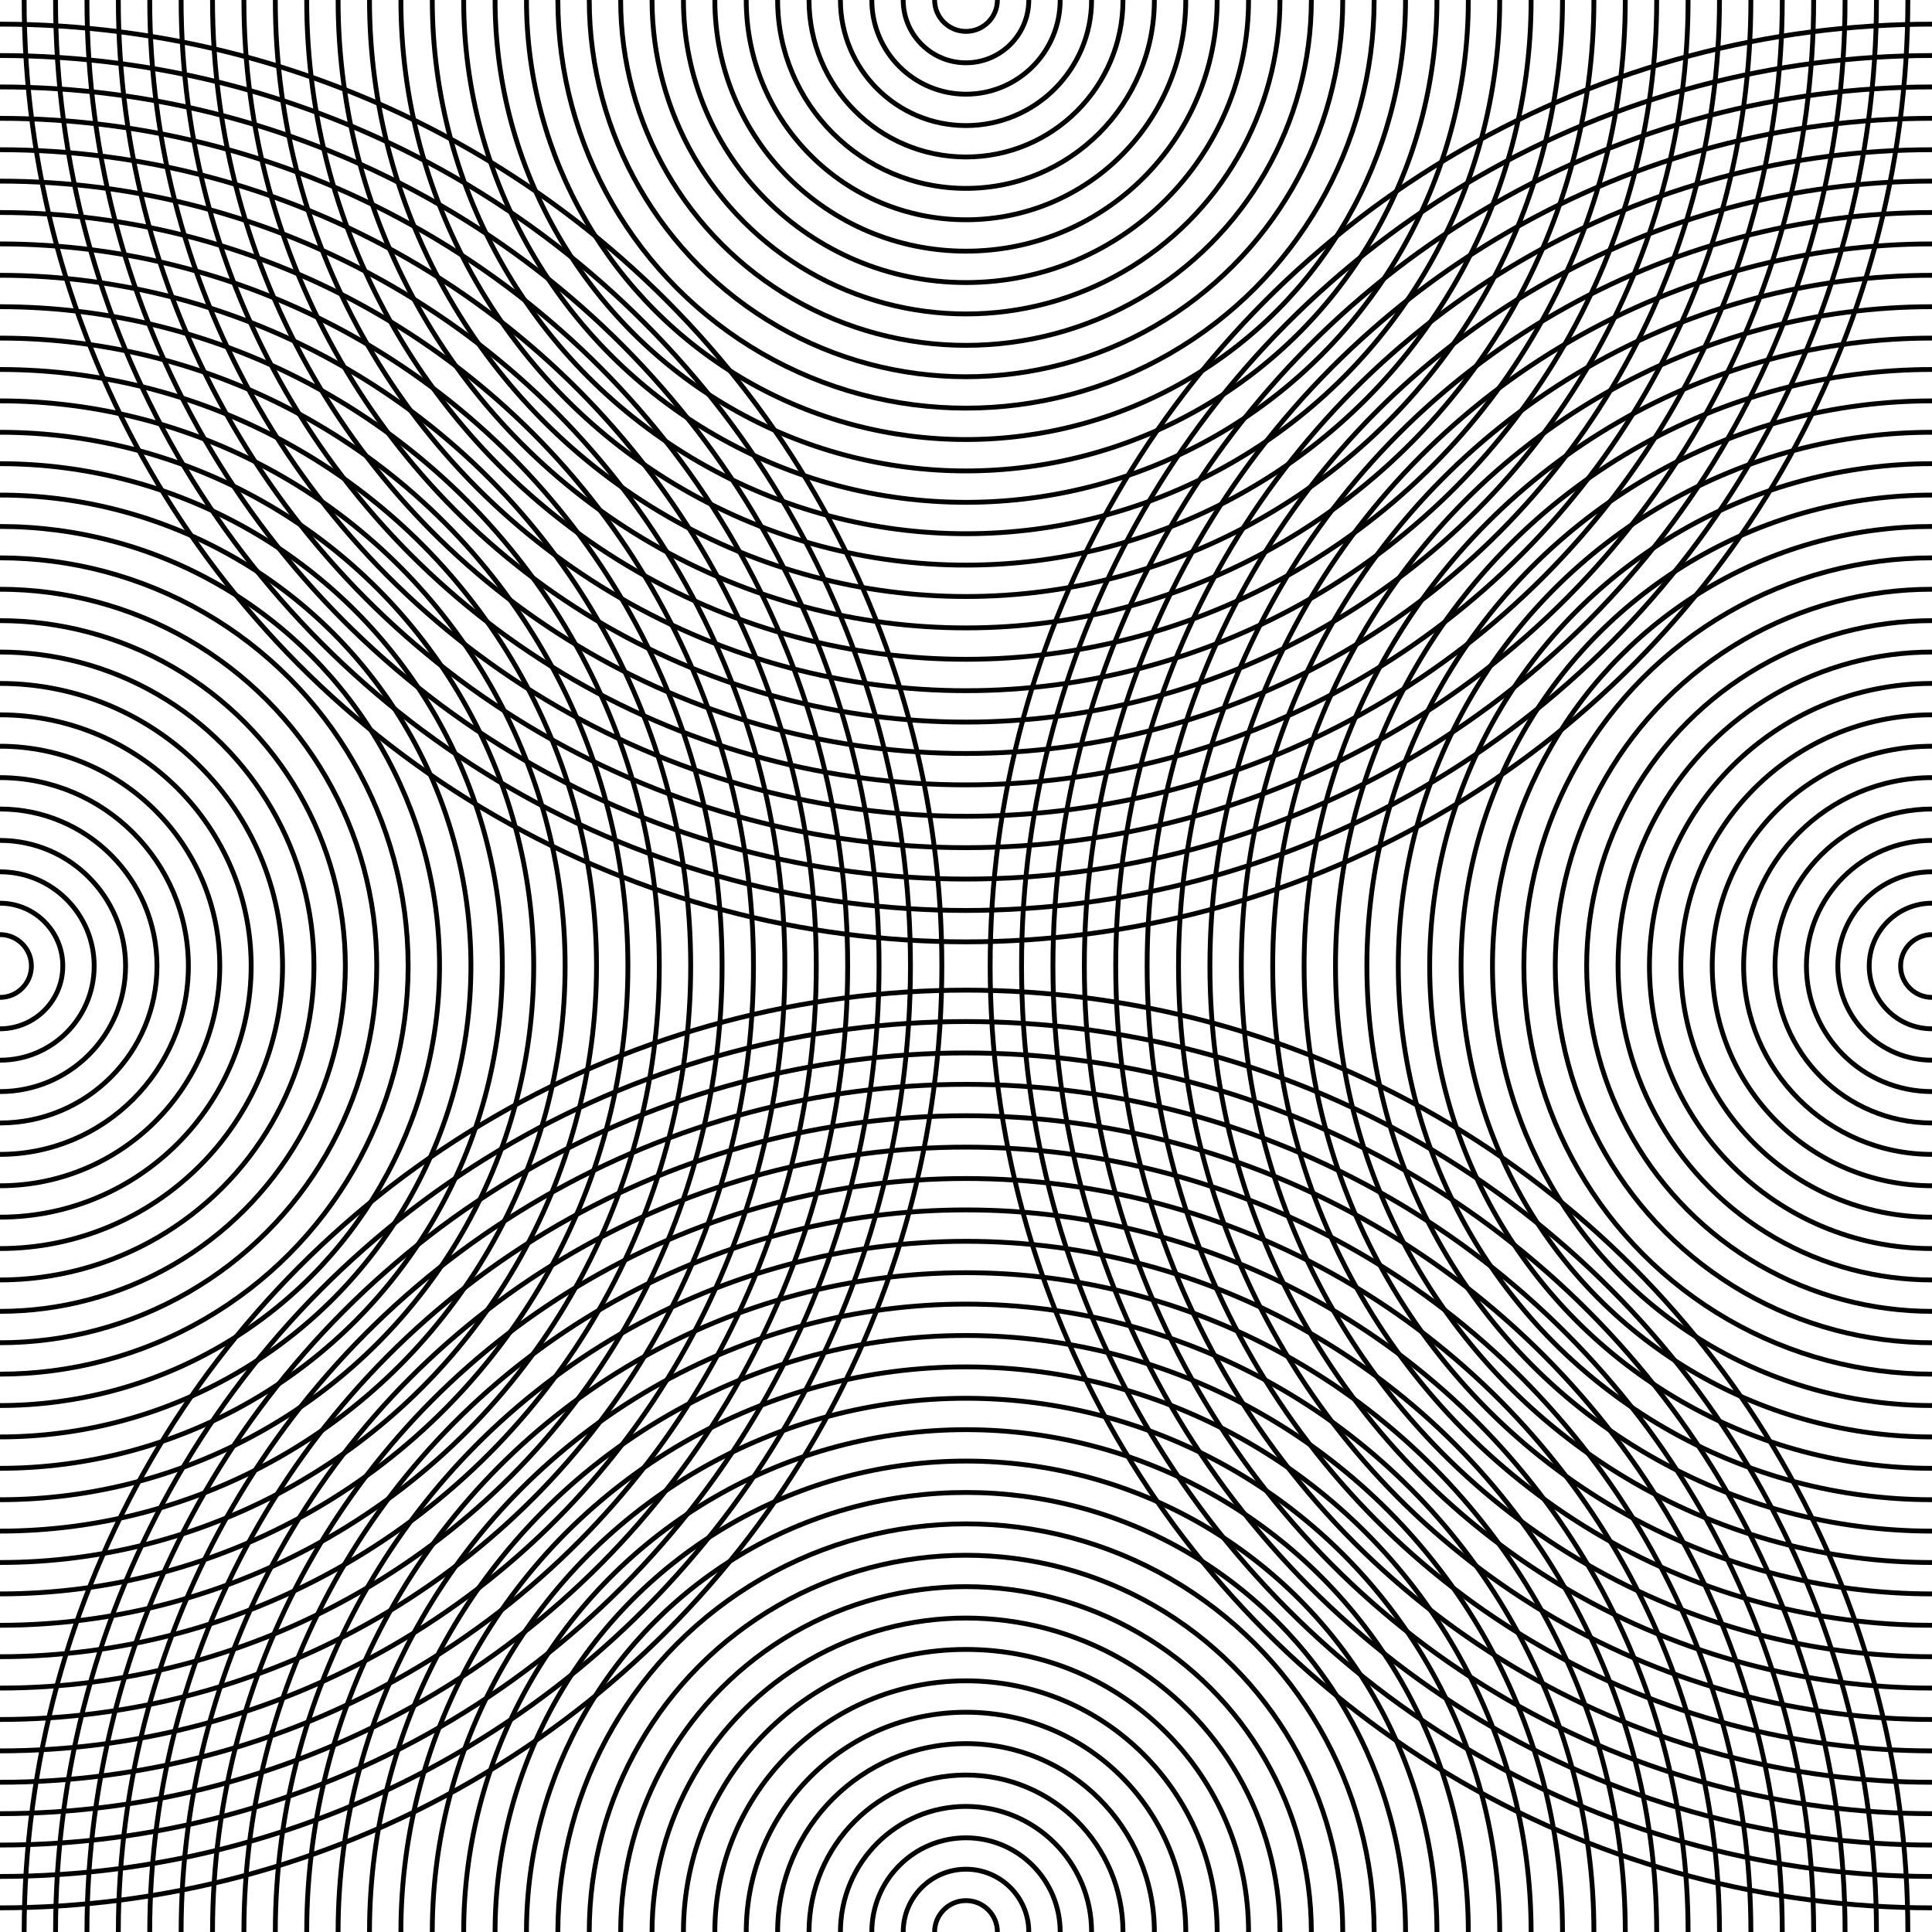 <svg
  xmlns="http://www.w3.org/2000/svg"
  version="1.1"
  xmlns:xlink="http://www.w3.org/1999/xlink"
  xmlns:svgjs="http://svgjs.dev/svgjs"
  viewBox="0 0 800 800"
>
  <g stroke-width="2" stroke="currentColor" fill="none">
    <circle r="390" cx="50%" cy="0"></circle>
    <circle r="377" cx="50%" cy="0"></circle>
    <circle r="364" cx="50%" cy="0"></circle>
    <circle r="351" cx="50%" cy="0"></circle>
    <circle r="338" cx="50%" cy="0"></circle>
    <circle r="325" cx="50%" cy="0"></circle>
    <circle r="312" cx="50%" cy="0"></circle>
    <circle r="299" cx="50%" cy="0"></circle>
    <circle r="286" cx="50%" cy="0"></circle>
    <circle r="273" cx="50%" cy="0"></circle>
    <circle r="260" cx="50%" cy="0"></circle>
    <circle r="247" cx="50%" cy="0"></circle>
    <circle r="234" cx="50%" cy="0"></circle>
    <circle r="221" cx="50%" cy="0"></circle>
    <circle r="208" cx="50%" cy="0"></circle>
    <circle r="195" cx="50%" cy="0"></circle>
    <circle r="182" cx="50%" cy="0"></circle>
    <circle r="169" cx="50%" cy="0"></circle>
    <circle r="156" cx="50%" cy="0"></circle>
    <circle r="143" cx="50%" cy="0"></circle>
    <circle r="130" cx="50%" cy="0"></circle>
    <circle r="117" cx="50%" cy="0"></circle>
    <circle r="104" cx="50%" cy="0"></circle>
    <circle r="91" cx="50%" cy="0"></circle>
    <circle r="78" cx="50%" cy="0"></circle>
    <circle r="65" cx="50%" cy="0"></circle>
    <circle r="52" cx="50%" cy="0"></circle>
    <circle r="39" cx="50%" cy="0"></circle>
    <circle r="26" cx="50%" cy="0"></circle>
    <circle r="13" cx="50%" cy="0"></circle>
  </g>
  <g stroke-width="2" stroke="currentColor" fill="none">
    <circle r="390" cx="50%" cy="100%"></circle>
    <circle r="377" cx="50%" cy="100%"></circle>
    <circle r="364" cx="50%" cy="100%"></circle>
    <circle r="351" cx="50%" cy="100%"></circle>
    <circle r="338" cx="50%" cy="100%"></circle>
    <circle r="325" cx="50%" cy="100%"></circle>
    <circle r="312" cx="50%" cy="100%"></circle>
    <circle r="299" cx="50%" cy="100%"></circle>
    <circle r="286" cx="50%" cy="100%"></circle>
    <circle r="273" cx="50%" cy="100%"></circle>
    <circle r="260" cx="50%" cy="100%"></circle>
    <circle r="247" cx="50%" cy="100%"></circle>
    <circle r="234" cx="50%" cy="100%"></circle>
    <circle r="221" cx="50%" cy="100%"></circle>
    <circle r="208" cx="50%" cy="100%"></circle>
    <circle r="195" cx="50%" cy="100%"></circle>
    <circle r="182" cx="50%" cy="100%"></circle>
    <circle r="169" cx="50%" cy="100%"></circle>
    <circle r="156" cx="50%" cy="100%"></circle>
    <circle r="143" cx="50%" cy="100%"></circle>
    <circle r="130" cx="50%" cy="100%"></circle>
    <circle r="117" cx="50%" cy="100%"></circle>
    <circle r="104" cx="50%" cy="100%"></circle>
    <circle r="91" cx="50%" cy="100%"></circle>
    <circle r="78" cx="50%" cy="100%"></circle>
    <circle r="65" cx="50%" cy="100%"></circle>
    <circle r="52" cx="50%" cy="100%"></circle>
    <circle r="39" cx="50%" cy="100%"></circle>
    <circle r="26" cx="50%" cy="100%"></circle>
    <circle r="13" cx="50%" cy="100%"></circle>
  </g>
  <g stroke-width="2" stroke="currentColor" fill="none">
    <circle r="390" cx="0" cy="50%"></circle>
    <circle r="377" cx="0" cy="50%"></circle>
    <circle r="364" cx="0" cy="50%"></circle>
    <circle r="351" cx="0" cy="50%"></circle>
    <circle r="338" cx="0" cy="50%"></circle>
    <circle r="325" cx="0" cy="50%"></circle>
    <circle r="312" cx="0" cy="50%"></circle>
    <circle r="299" cx="0" cy="50%"></circle>
    <circle r="286" cx="0" cy="50%"></circle>
    <circle r="273" cx="0" cy="50%"></circle>
    <circle r="260" cx="0" cy="50%"></circle>
    <circle r="247" cx="0" cy="50%"></circle>
    <circle r="234" cx="0" cy="50%"></circle>
    <circle r="221" cx="0" cy="50%"></circle>
    <circle r="208" cx="0" cy="50%"></circle>
    <circle r="195" cx="0" cy="50%"></circle>
    <circle r="182" cx="0" cy="50%"></circle>
    <circle r="169" cx="0" cy="50%"></circle>
    <circle r="156" cx="0" cy="50%"></circle>
    <circle r="143" cx="0" cy="50%"></circle>
    <circle r="130" cx="0" cy="50%"></circle>
    <circle r="117" cx="0" cy="50%"></circle>
    <circle r="104" cx="0" cy="50%"></circle>
    <circle r="91" cx="0" cy="50%"></circle>
    <circle r="78" cx="0" cy="50%"></circle>
    <circle r="65" cx="0" cy="50%"></circle>
    <circle r="52" cx="0" cy="50%"></circle>
    <circle r="39" cx="0" cy="50%"></circle>
    <circle r="26" cx="0" cy="50%"></circle>
    <circle r="13" cx="0" cy="50%"></circle>
  </g>
  <g stroke-width="2" stroke="currentColor" fill="none">
    <circle r="390" cx="100%" cy="50%"></circle>
    <circle r="377" cx="100%" cy="50%"></circle>
    <circle r="364" cx="100%" cy="50%"></circle>
    <circle r="351" cx="100%" cy="50%"></circle>
    <circle r="338" cx="100%" cy="50%"></circle>
    <circle r="325" cx="100%" cy="50%"></circle>
    <circle r="312" cx="100%" cy="50%"></circle>
    <circle r="299" cx="100%" cy="50%"></circle>
    <circle r="286" cx="100%" cy="50%"></circle>
    <circle r="273" cx="100%" cy="50%"></circle>
    <circle r="260" cx="100%" cy="50%"></circle>
    <circle r="247" cx="100%" cy="50%"></circle>
    <circle r="234" cx="100%" cy="50%"></circle>
    <circle r="221" cx="100%" cy="50%"></circle>
    <circle r="208" cx="100%" cy="50%"></circle>
    <circle r="195" cx="100%" cy="50%"></circle>
    <circle r="182" cx="100%" cy="50%"></circle>
    <circle r="169" cx="100%" cy="50%"></circle>
    <circle r="156" cx="100%" cy="50%"></circle>
    <circle r="143" cx="100%" cy="50%"></circle>
    <circle r="130" cx="100%" cy="50%"></circle>
    <circle r="117" cx="100%" cy="50%"></circle>
    <circle r="104" cx="100%" cy="50%"></circle>
    <circle r="91" cx="100%" cy="50%"></circle>
    <circle r="78" cx="100%" cy="50%"></circle>
    <circle r="65" cx="100%" cy="50%"></circle>
    <circle r="52" cx="100%" cy="50%"></circle>
    <circle r="39" cx="100%" cy="50%"></circle>
    <circle r="26" cx="100%" cy="50%"></circle>
    <circle r="13" cx="100%" cy="50%"></circle>
  </g>
</svg>
